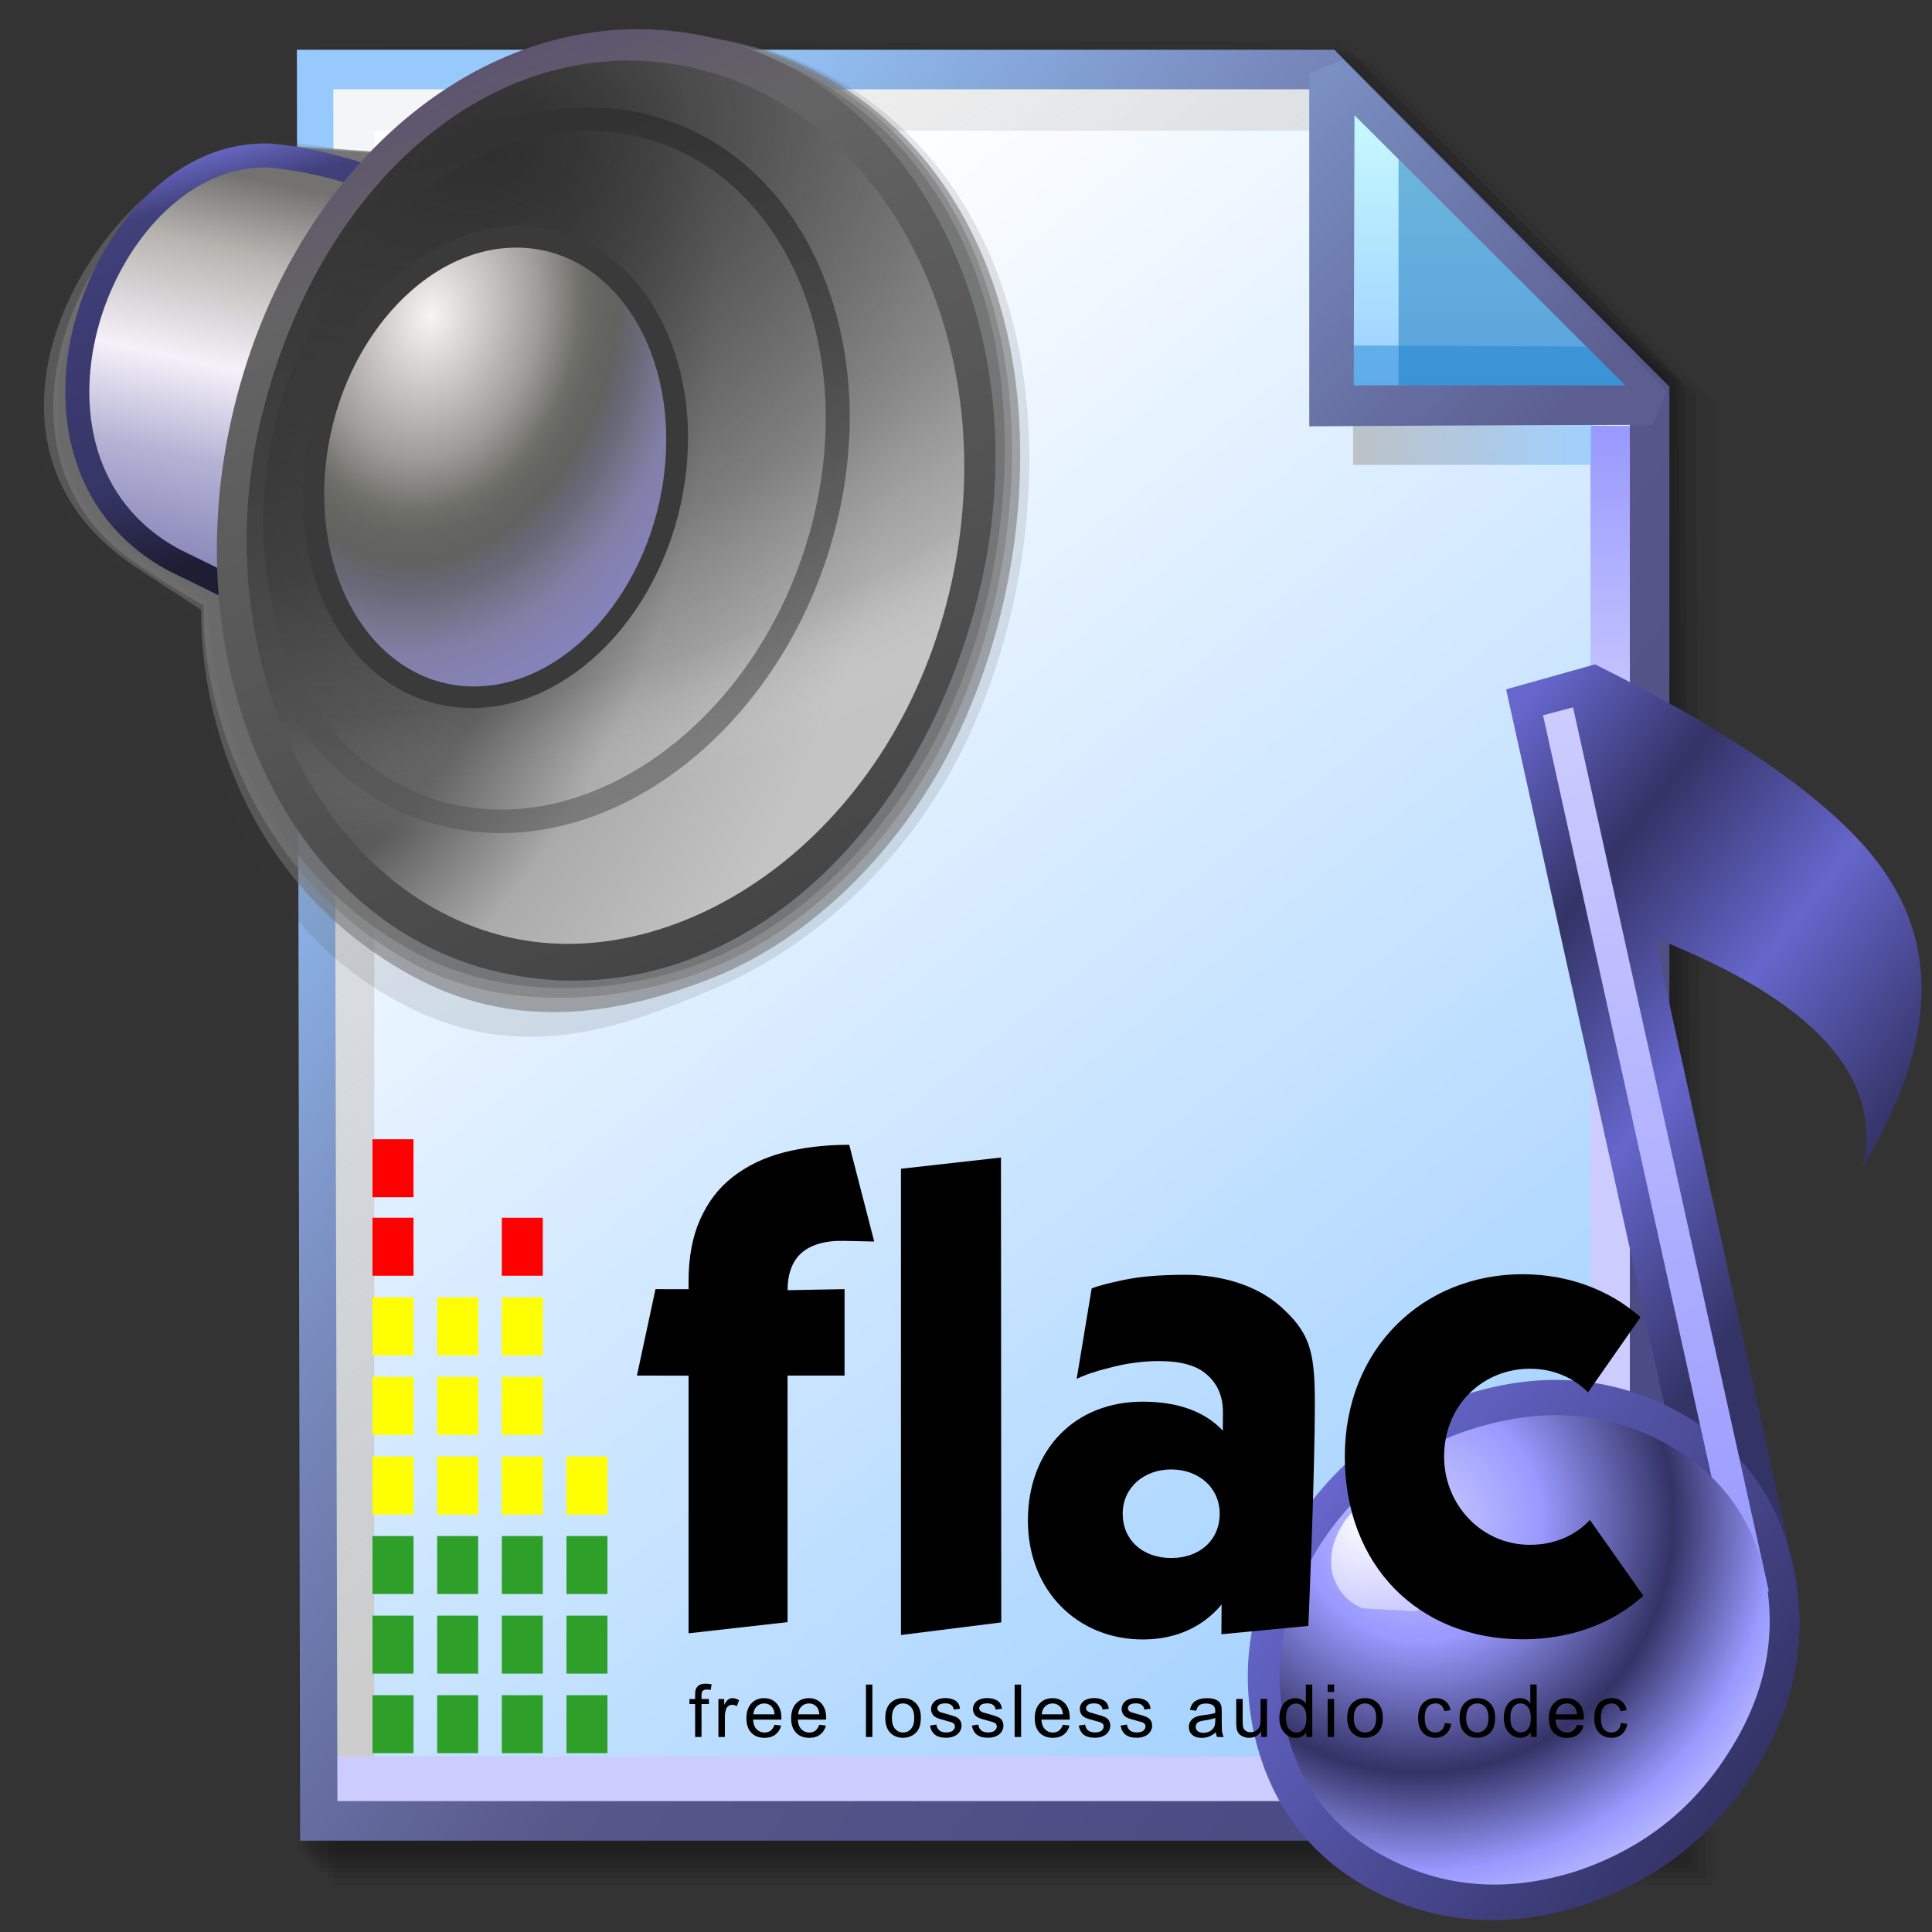 <?xml version="1.0" encoding="UTF-8" standalone="no"?>
<!-- Created with Inkscape (http://www.inkscape.org/) -->

<svg
   width="256mm"
   height="256mm"
   viewBox="0 0 256 256"
   version="1.1"
   id="svg1"
   inkscape:version="1.3.2 (091e20ef0f, 2023-11-25)"
   xml:space="preserve"
   sodipodi:docname="audio-flac.svg"
   xmlns:inkscape="http://www.inkscape.org/namespaces/inkscape"
   xmlns:sodipodi="http://sodipodi.sourceforge.net/DTD/sodipodi-0.dtd"
   xmlns:xlink="http://www.w3.org/1999/xlink"
   xmlns="http://www.w3.org/2000/svg"
   xmlns:svg="http://www.w3.org/2000/svg"
   xmlns:rdf="http://www.w3.org/1999/02/22-rdf-syntax-ns#"
   xmlns:cc="http://creativecommons.org/ns#"
   xmlns:dc="http://purl.org/dc/elements/1.1/"><rect x="0" y="0" width="256" height="256" fill="#333333" stroke="none"/><defs
     id="defs1"><linearGradient
       id="linearGradient26"
       inkscape:collect="always"><stop
         style="stop-color:#7b91c4;stop-opacity:1;"
         offset="0"
         id="stop26" /><stop
         style="stop-color:#5c5e91;stop-opacity:1"
         offset="1"
         id="stop27" /></linearGradient><linearGradient
       id="linearGradient24"
       inkscape:collect="always"><stop
         style="stop-color:#c7fafe;stop-opacity:1;"
         offset="0"
         id="stop24" /><stop
         style="stop-color:#9acdff;stop-opacity:1"
         offset="1"
         id="stop25" /></linearGradient><linearGradient
       id="linearGradient22"
       inkscape:collect="always"><stop
         style="stop-color:#adaeae;stop-opacity:0.825;"
         offset="0"
         id="stop22" /><stop
         style="stop-color:#8ac5fe;stop-opacity:0.836;"
         offset="1"
         id="stop23" /></linearGradient><linearGradient
       id="linearGradient18"
       inkscape:collect="always"><stop
         style="stop-color:#9797ff;stop-opacity:1;"
         offset="0"
         id="stop18" /><stop
         style="stop-color:#ccccff;stop-opacity:1;"
         offset="0.3"
         id="stop20" /><stop
         style="stop-color:#ccccff;stop-opacity:1;"
         offset="1"
         id="stop19" /></linearGradient><linearGradient
       id="linearGradient16"
       inkscape:collect="always"><stop
         style="stop-color:#cdcdcd;stop-opacity:0.175;"
         offset="0"
         id="stop16" /><stop
         style="stop-color:#cdcdcd;stop-opacity:1;"
         offset="1"
         id="stop17" /></linearGradient><linearGradient
       id="linearGradient12"
       inkscape:collect="always"><stop
         style="stop-color:#fdfeff;stop-opacity:1;"
         offset="0"
         id="stop13" /><stop
         style="stop-color:#99ccff;stop-opacity:1;"
         offset="1"
         id="stop14" /></linearGradient><linearGradient
       id="linearGradient9"
       inkscape:collect="always"><stop
         style="stop-color:#97c9fc;stop-opacity:1;"
         offset="0"
         id="stop9" /><stop
         style="stop-color:#7788bb;stop-opacity:1"
         offset="0.25"
         id="stop12" /><stop
         style="stop-color:#57578a;stop-opacity:1"
         offset="0.5"
         id="stop11" /><stop
         style="stop-color:#444482;stop-opacity:1;"
         offset="1"
         id="stop10" /></linearGradient><linearGradient
       inkscape:collect="always"
       xlink:href="#linearGradient9"
       id="linearGradient10"
       x1="31.622"
       y1="100.24"
       x2="221.195"
       y2="240.29"
       gradientUnits="userSpaceOnUse" /><linearGradient
       inkscape:collect="always"
       xlink:href="#linearGradient12"
       id="linearGradient14"
       x1="73.583"
       y1="62.021"
       x2="207.03"
       y2="229.599"
       gradientUnits="userSpaceOnUse" /><linearGradient
       inkscape:collect="always"
       xlink:href="#linearGradient16"
       id="linearGradient17"
       x1="57.531"
       y1="26.421"
       x2="147.132"
       y2="144.341"
       gradientUnits="userSpaceOnUse" /><linearGradient
       inkscape:collect="always"
       xlink:href="#linearGradient18"
       id="linearGradient19"
       x1="209.825"
       y1="58.536"
       x2="210.583"
       y2="194.577"
       gradientUnits="userSpaceOnUse" /><linearGradient
       inkscape:collect="always"
       xlink:href="#linearGradient22"
       id="linearGradient23"
       x1="177.192"
       y1="58.991"
       x2="207.32"
       y2="58.991"
       gradientUnits="userSpaceOnUse" /><linearGradient
       inkscape:collect="always"
       xlink:href="#linearGradient24"
       id="linearGradient25"
       x1="176.32"
       y1="20.127"
       x2="176.32"
       y2="56.696"
       gradientUnits="userSpaceOnUse" /><linearGradient
       inkscape:collect="always"
       xlink:href="#linearGradient26"
       id="linearGradient27"
       x1="172.597"
       y1="13.512"
       x2="210.544"
       y2="51.286"
       gradientUnits="userSpaceOnUse" /><linearGradient
       inkscape:collect="always"
       xlink:href="#linearGradient1"
       id="linearGradient2-7"
       x1="40.855"
       y1="33.219"
       x2="23.767"
       y2="111.366"
       gradientUnits="userSpaceOnUse" /><linearGradient
       id="linearGradient1"
       inkscape:collect="always"><stop
         style="stop-color:#737270;stop-opacity:1"
         offset="0"
         id="stop1-3" /><stop
         style="stop-color:#b7b4b0;stop-opacity:1"
         offset="0.198"
         id="stop5-7" /><stop
         style="stop-color:#f5f1f9;stop-opacity:1"
         offset="0.5"
         id="stop3-1" /><stop
         style="stop-color:#b4b2d4;stop-opacity:1"
         offset="0.75"
         id="stop4-9" /><stop
         style="stop-color:#8c8bbb;stop-opacity:1"
         offset="1"
         id="stop2-4" /></linearGradient><linearGradient
       inkscape:collect="always"
       xlink:href="#linearGradient34"
       id="linearGradient35"
       x1="18.121"
       y1="30.868"
       x2="40.289"
       y2="112.519"
       gradientUnits="userSpaceOnUse" /><linearGradient
       id="linearGradient34"
       inkscape:collect="always"><stop
         style="stop-color:#7171d4;stop-opacity:1;"
         offset="0"
         id="stop34" /><stop
         style="stop-color:#40407b;stop-opacity:1;"
         offset="0.145"
         id="stop36" /><stop
         style="stop-color:#353566;stop-opacity:1;"
         offset="0.779"
         id="stop37" /><stop
         style="stop-color:#1d1d33;stop-opacity:1;"
         offset="1"
         id="stop35" /></linearGradient><radialGradient
       inkscape:collect="always"
       xlink:href="#linearGradient7"
       id="radialGradient8"
       cx="75.067"
       cy="62.584"
       fx="75.067"
       fy="62.584"
       r="81.176"
       gradientTransform="matrix(1.709,0.492,-0.686,2.385,-52.333,-98.52)"
       gradientUnits="userSpaceOnUse" /><linearGradient
       id="linearGradient7"
       inkscape:collect="always"><stop
         style="stop-color:#2f2f2f;stop-opacity:1;"
         offset="0"
         id="stop7-6" /><stop
         style="stop-color:#5b5b5b;stop-opacity:1"
         offset="0.542"
         id="stop11-1" /><stop
         style="stop-color:#ababab;stop-opacity:1"
         offset="0.723"
         id="stop10-2" /><stop
         style="stop-color:#bababa;stop-opacity:1"
         offset="0.883"
         id="stop9-9" /><stop
         style="stop-color:#c4c4c4;stop-opacity:1"
         offset="1"
         id="stop8" /></linearGradient><radialGradient
       inkscape:collect="always"
       xlink:href="#linearGradient29"
       id="radialGradient25"
       gradientUnits="userSpaceOnUse"
       gradientTransform="matrix(0.909,1.647,-2.592,1.431,108.391,-161.494)"
       cx="76.695"
       cy="30.607"
       fx="76.695"
       fy="30.607"
       r="81.176" /><linearGradient
       id="linearGradient29"
       inkscape:collect="always"><stop
         style="stop-color:#2f2f2f;stop-opacity:1;"
         offset="0"
         id="stop25-9" /><stop
         style="stop-color:#3f3f3f;stop-opacity:0.438;"
         offset="0.542"
         id="stop26-2" /><stop
         style="stop-color:#636363;stop-opacity:0.234;"
         offset="0.723"
         id="stop27-0" /><stop
         style="stop-color:#ffffff;stop-opacity:0;"
         offset="0.883"
         id="stop28" /><stop
         style="stop-color:#ffffff;stop-opacity:0;"
         offset="1"
         id="stop29" /></linearGradient><linearGradient
       inkscape:collect="always"
       xlink:href="#linearGradient11"
       id="linearGradient13"
       x1="57.147"
       y1="32.598"
       x2="120.642"
       y2="163.81"
       gradientUnits="userSpaceOnUse"
       gradientTransform="matrix(0.99,0,0,0.986,31.453,-24.213)" /><linearGradient
       id="linearGradient11"
       inkscape:collect="always"><stop
         style="stop-color:#323232;stop-opacity:1"
         offset="0"
         id="stop12-3" /><stop
         style="stop-color:#585858;stop-opacity:0.582;"
         offset="1"
         id="stop13-6" /></linearGradient><radialGradient
       inkscape:collect="always"
       xlink:href="#linearGradient14-7"
       id="radialGradient15"
       cx="103.747"
       cy="71.382"
       fx="103.747"
       fy="71.382"
       r="39.809"
       gradientTransform="matrix(1.463,-0.968,0.761,1.942,-118.065,25.049)"
       gradientUnits="userSpaceOnUse" /><linearGradient
       id="linearGradient14-7"
       inkscape:collect="always"><stop
         style="stop-color:#f9f4f4;stop-opacity:1"
         offset="0"
         id="stop14-5" /><stop
         style="stop-color:#9f9d9b;stop-opacity:1"
         offset="0.342"
         id="stop18-9-5" /><stop
         style="stop-color:#70706a;stop-opacity:1;"
         offset="0.471"
         id="stop19-2" /><stop
         style="stop-color:#656561;stop-opacity:1;"
         offset="0.53"
         id="stop23-2" /><stop
         style="stop-color:#626260;stop-opacity:1;"
         offset="0.593"
         id="stop20-8" /><stop
         style="stop-color:#696878;stop-opacity:1;"
         offset="0.669"
         id="stop22-9" /><stop
         style="stop-color:#737287;stop-opacity:1;"
         offset="0.725"
         id="stop24-7" /><stop
         style="stop-color:#827fa7;stop-opacity:1;"
         offset="0.821"
         id="stop21" /><stop
         style="stop-color:#8584c0;stop-opacity:1"
         offset="1"
         id="stop15" /></linearGradient><linearGradient
       inkscape:collect="always"
       xlink:href="#linearGradient15"
       id="linearGradient17-8"
       x1="76.21"
       y1="49.268"
       x2="121.135"
       y2="137.171"
       gradientUnits="userSpaceOnUse" /><linearGradient
       id="linearGradient15"
       inkscape:collect="always"><stop
         style="stop-color:#3a3a3a;stop-opacity:1"
         offset="0"
         id="stop16-2" /><stop
         style="stop-color:#3a3a3a;stop-opacity:1"
         offset="1"
         id="stop17-3" /></linearGradient><linearGradient
       inkscape:collect="always"
       xlink:href="#linearGradient30"
       id="linearGradient31"
       x1="87.073"
       y1="-5.458"
       x2="197.854"
       y2="145.689"
       gradientUnits="userSpaceOnUse" /><linearGradient
       id="linearGradient30"
       inkscape:collect="always"><stop
         style="stop-color:#5e5470;stop-opacity:1;"
         offset="0"
         id="stop30" /><stop
         style="stop-color:#646464;stop-opacity:1;"
         offset="0.167"
         id="stop32" /><stop
         style="stop-color:#454545;stop-opacity:1;"
         offset="1"
         id="stop31" /></linearGradient><linearGradient
       gradientTransform="matrix(0.019,0.014,0.013,-0.017,20.781,24.85)"
       gradientUnits="userSpaceOnUse"
       id="gradient7"
       spreadMethod="pad"
       x1="-819.2"
       x2="819.2"><stop
         offset="0.0"
         stop-color="#6666cc"
         id="stop152" /><stop
         offset="0.208"
         stop-color="#333366"
         id="stop154" /><stop
         offset="0.447"
         stop-color="#6666cc"
         id="stop156" /><stop
         offset="0.71"
         stop-color="#333366"
         id="stop158" /><stop
         offset="1.0"
         stop-color="#333366"
         id="stop160" /></linearGradient><linearGradient
       gradientTransform="matrix(-0.013,-0.009,-0.011,0.014,13.831,49.35)"
       gradientUnits="userSpaceOnUse"
       id="gradient8"
       spreadMethod="pad"
       x1="-819.2"
       x2="819.2"><stop
         offset="0.0"
         stop-color="#333366"
         id="stop163" /><stop
         offset="1.0"
         stop-color="#6666cc"
         id="stop165" /></linearGradient><linearGradient
       gradientTransform="matrix(-0.005,-0.027,-0.002,3e-4,20.381,24.55)"
       gradientUnits="userSpaceOnUse"
       id="gradient9"
       spreadMethod="pad"
       x1="-819.2"
       x2="819.2"><stop
         offset="0.0"
         stop-color="#9999ff"
         id="stop168" /><stop
         offset="1.0"
         stop-color="#ccccff"
         id="stop170" /></linearGradient><radialGradient
       cx="0"
       cy="0"
       gradientTransform="matrix(0.026,0,0,0.026,8.631,42.8)"
       gradientUnits="userSpaceOnUse"
       id="gradient10"
       r="819.2"
       spreadMethod="pad"><stop
         offset="0.0"
         stop-color="#ccccff"
         id="stop173" /><stop
         offset="0.286"
         stop-color="#9999ff"
         id="stop175" /><stop
         offset="0.596"
         stop-color="#333366"
         id="stop177" /><stop
         offset="0.827"
         stop-color="#9999ff"
         id="stop179" /><stop
         offset="1.0"
         stop-color="#ccccff"
         id="stop181" /></radialGradient><radialGradient
       cx="0"
       cy="0"
       gradientTransform="matrix(0.007,0,0,0.007,6.131,42.7)"
       gradientUnits="userSpaceOnUse"
       id="gradient11"
       r="819.2"
       spreadMethod="pad"><stop
         offset="0.0"
         stop-color="#ffffff"
         id="stop184" /><stop
         offset="0.851"
         stop-color="#ccccff"
         id="stop186" /><stop
         offset="1.0"
         stop-color="#ccccff"
         id="stop188" /></radialGradient></defs><sodipodi:namedview
     id="base"
     pagecolor="#ffffff"
     bordercolor="#000000"
     borderopacity="0.3"
     inkscape:pageopacity="0.0"
     inkscape:pageshadow="2"
     inkscape:zoom="0.98994949"
     inkscape:cx="505.07627"
     inkscape:cy="476.792"
     inkscape:document-units="mm"
     inkscape:showpageshadow="2"
     inkscape:pagecheckerboard="0"
     inkscape:deskcolor="#d1d1d1"
     inkscape:current-layer="svg1"
     showguides="true" /><g
     id="g28"
     transform="matrix(1.048,0,0,1.048,-6.407,-6.138)"><g
       id="g7"
       inkscape:label="shadow"
       style="display:inline"><path
         id="rect1"
         style="fill:#000000;fill-opacity:0.06;stroke-width:3.728;stroke-linecap:square"
         d="M 48.381,13.418 H 179.161 l 43.467,43.278 V 244.173 H 48.381 Z"
         sodipodi:nodetypes="cccccc" /><path
         id="path1"
         style="fill:#000000;fill-opacity:0.075;stroke-width:3.728;stroke-linecap:square"
         d="m 47.563,12.6 129.443,-0.134 43.467,43.278 1.336,187.61 H 47.563 Z"
         sodipodi:nodetypes="cccccc" /><path
         id="path2"
         style="fill:#000000;fill-opacity:0.06;stroke-width:3.728;stroke-linecap:square"
         d="m 46.494,11.793 128.976,-0.869 43.467,43.278 1.804,188.345 H 46.494 Z"
         sodipodi:nodetypes="cccccc" /><path
         id="path3"
         style="fill:#000000;fill-opacity:0.06;stroke-width:3.728;stroke-linecap:square"
         d="m 45.965,12.333 129.778,0.468 43.467,42.209 1.002,187.008 H 45.965 Z"
         sodipodi:nodetypes="cccccc" /><path
         id="path4"
         style="fill:#000000;fill-opacity:0.06;stroke-width:3.728;stroke-linecap:square"
         d="m 45.436,12.338 129.443,0.935 43.467,41.675 1.336,186.541 H 45.436 Z"
         sodipodi:nodetypes="cccccc" /><path
         id="path5"
         style="fill:#000000;fill-opacity:0.06;stroke-width:3.728;stroke-linecap:square"
         d="M 44.906,12.745 174.884,13.413 218.352,54.152 219.153,240.96 H 44.906 Z"
         sodipodi:nodetypes="cccccc" /><path
         id="path6"
         style="fill:#000000;fill-opacity:0.06;stroke-width:3.728;stroke-linecap:square"
         d="m 44.377,15.022 129.911,0.535 43.467,37.933 0.869,186.942 H 44.377 Z"
         sodipodi:nodetypes="cccccc" /><path
         id="path7"
         style="fill:#000000;fill-opacity:0.06;stroke-width:3.728;stroke-linecap:square"
         d="m 43.848,13.424 129.711,1.069 43.467,39.002 1.069,186.407 H 43.848 Z"
         sodipodi:nodetypes="cccccc" /></g><g
       id="g14"
       style="display:inline"><path
         style="color:#000000;fill:url(#linearGradient14);stroke-linecap:square;-inkscape-stroke:none"
         d="M 46.154,14.648 H 173.783 l 40.903,41.14 V 236.079 H 46.555 Z"
         id="path15"
         inkscape:label="headbgground" /><path
         id="rect16"
         style="display:inline;fill:url(#linearGradient17);fill-opacity:1;stroke-width:5;stroke-linecap:square"
         d="M 45.436,14.165 H 176.703 l 0.204,8.221 H 53.434 V 235.98 h -7.998 z"
         sodipodi:nodetypes="ccccccc" /><path
         id="rect17"
         style="fill:url(#linearGradient19);stroke-width:5;stroke-linecap:square"
         d="M 47.058,227.92 H 207.275 l -0.067,-168.246 7.317,0.067 0.067,168.547 -7.083,0.033 v 7.348 H 47.058 Z"
         sodipodi:nodetypes="ccccccccc" /><path
         style="color:#000000;fill:url(#linearGradient10);stroke-linecap:square;-inkscape-stroke:none"
         d="M 43.648,12.148 44.059,238.58 H 217.186 V 54.758 L 174.822,12.148 Z m 4.609,5 H 172.744 l 39.441,39.672 V 233.58 H 48.775 Z"
         id="path16"
         inkscape:label="headframe"
         sodipodi:nodetypes="cccccccccccc" /></g><g
       id="rect23"
       style="display:inline"><rect
         style="display:inline;fill:url(#linearGradient23);fill-opacity:0.834;stroke:none;stroke-width:5;stroke-linecap:square;stroke-dasharray:none;stroke-opacity:1"
         id="rect20"
         width="30.128"
         height="11.286"
         x="177.192"
         y="53.348" /><path
         style="color:#000000;display:inline;fill:url(#linearGradient25);stroke-linecap:square;stroke-linejoin:bevel;-inkscape-stroke:none"
         d="m 174.153,15.119 40.916,41.955 H 174.814 Z"
         id="path25" /><g
         id="g27"><path
           id="rect27"
           style="display:inline;fill:#0a6db5;fill-opacity:0.459;stroke-width:5;stroke-linecap:square;stroke-linejoin:bevel"
           d="m 182.94,23.246 33.073,33.829 -33.073,-0.094 z"
           sodipodi:nodetypes="cccc" /><path
           id="path27"
           style="display:inline;fill:#1882cf;fill-opacity:0.459;stroke-width:5;stroke-linecap:square;stroke-linejoin:bevel"
           d="m 175.286,49.515 34.916,0.189 4.677,7.087 -39.688,-0.472 z"
           sodipodi:nodetypes="ccccc" /></g><path
         style="color:#000000;display:inline;fill:url(#linearGradient27);stroke-linecap:square;stroke-linejoin:bevel;-inkscape-stroke:none"
         d="m 175.941,13.373 -4.289,1.785 6.5e-4,44.601 c 0,0 29.863,-0.185 43.415,-0.185 l 1.789,-4.246 z m 1.429,7.057 34.226,34.144 h -34.32 z"
         id="path26"
         sodipodi:nodetypes="cccccccccc" /></g></g><g
     id="g2"
     transform="matrix(0.637,0,0,0.637,4.851,1.777)"
     style="display:inline"><g
       id="g24"
       style="display:inline"
       inkscape:label="xpspeaker"><g
         id="g34"
         inkscape:label="shadow"><path
           id="rect32"
           style="fill:#404040;fill-opacity:0.131;stroke-width:4.5;stroke-linecap:square;stroke-linejoin:round"
           d="m 50.022,26.444 23.108,3.035 c 0,0 19.396,-25.972 60.674,-24.942 30.121,0.751 61.7,22.151 70.398,64.634 5.611,27.405 0.729,60.135 -12.568,85.801 -10.597,20.455 -28.907,38.551 -50.082,47.625 -20.202,8.658 -41.368,16.397 -65.855,3.263 C 39.303,186.336 34.654,147.531 34.774,126.244 L 19.088,115.944 C -26.625,85.928 21.914,21.67 50.022,26.444 Z"
           sodipodi:nodetypes="ccssaascsc" /><path
           id="path32-6"
           style="fill:#757575;fill-opacity:0.57;stroke-width:4.459;stroke-linecap:square;stroke-linejoin:round"
           d="m 49.138,27.646 23.326,1.583 c 0,0 19.216,-25.808 60.115,-24.787 29.845,0.744 61.136,22.021 69.754,64.115 5.559,27.153 0.722,59.583 -12.452,85.014 -10.5,20.267 -28.367,38.868 -49.623,47.188 -19.494,7.63 -41.15,11.221 -62.796,-0.884 C 41.747,179.9 34.009,143.411 34.222,124.068 L 20.937,115.384 C -24.418,85.737 20.059,23.247 49.138,27.646 Z"
           sodipodi:nodetypes="ccssaascsc" /><path
           id="path33"
           style="fill:#7b7b7b;fill-opacity:0.605;stroke-width:4.422;stroke-linecap:square;stroke-linejoin:round"
           d="m 49.656,27.783 22.206,1.221 c 0,0 19.432,-25.386 59.991,-24.374 29.596,0.738 60.25,21.631 68.797,63.374 5.513,26.927 0.716,59.087 -12.349,84.306 -10.412,20.099 -28.073,38.694 -49.209,46.795 -19.083,7.314 -43.201,8.352 -61.286,-1.731 -35.444,-19.76 -43.655,-57.382 -43.065,-74.235 0,0 -12.928,-7.238 -18.443,-12.101 -31.151,-27.466 0.07,-83.126 33.357,-83.255 z"
           sodipodi:nodetypes="ccssaascsc" /><path
           id="path34"
           style="fill:#686868;fill-opacity:0.606;stroke-width:4.389;stroke-linecap:square;stroke-linejoin:round"
           d="m 47.21,27.202 24.119,1.601 c 0,0 18.155,-25.178 58.411,-24.174 29.375,0.733 60.933,21.452 69.416,62.883 5.472,26.726 0.711,58.646 -12.257,83.676 -10.335,19.949 -27.804,38.561 -48.842,46.446 -18.714,7.014 -41.95,7.427 -59.9,-2.58 C 42.977,175.442 35.979,139.209 35.482,122.324 L 21.274,113.06 C -17.338,87.885 18.192,29.351 47.21,27.202 Z"
           sodipodi:nodetypes="ccssaascsc" /></g><path
         id="rect1-0"
         style="display:inline;fill:url(#linearGradient2-7);stroke:url(#linearGradient35);stroke-width:5;stroke-linecap:square;stroke-linejoin:round;stroke-dasharray:none;stroke-opacity:1"
         d="m 48.576,29.567 c 11.045,1.062 20.815,4.31 30.105,8.382 L 51.467,124.936 28.564,113.69 C -10.686,92.518 13.817,28.142 48.576,29.567 Z"
         sodipodi:nodetypes="ccccc" /><path
         style="color:#000000;display:inline;fill:url(#radialGradient8);stroke-linecap:square;stroke-linejoin:round;-inkscape-stroke:none"
         d="M 194.249,121.487 A 78.176,97.553 12.749 0 1 96.472,199.384 78.176,97.553 12.749 0 1 41.75,86.983 78.176,97.553 12.749 0 1 139.527,9.087 78.176,97.553 12.749 0 1 194.249,121.487 Z"
         id="path29-9"
         inkscape:label="innershadow1" /><ellipse
         style="display:inline;fill:url(#radialGradient25);stroke:none;stroke-width:6;stroke-linecap:square;stroke-linejoin:round;stroke-dasharray:none;stroke-opacity:1"
         id="ellipse24"
         cx="138.093"
         cy="75.626"
         rx="78.176"
         ry="97.553"
         transform="rotate(12.749)"
         inkscape:label="innershadow2" /><path
         style="color:#000000;fill:url(#linearGradient13);stroke-linecap:square;stroke-linejoin:round;-inkscape-stroke:none"
         d="m 127.588,-9.029 c -34.328,-7e-7 -61.578,34.794 -61.578,77.031 10e-7,42.238 27.25,77.031 61.578,77.031 34.328,0 61.58,-34.794 61.58,-77.031 0,-42.238 -27.252,-77.031 -61.58,-77.031 z m 0,4.938 c 30.962,1.3e-6 56.641,31.972 56.641,72.094 -1e-5,40.122 -25.679,72.094 -56.641,72.094 -30.962,0 -56.639,-31.972 -56.639,-72.094 0,-40.122 25.677,-72.094 56.639,-72.094 z"
         id="path11"
         transform="matrix(0.973,0.232,-0.272,0.962,0,0)" /><ellipse
         style="display:inline;fill:url(#radialGradient15);fill-opacity:1;stroke:url(#linearGradient17-8);stroke-width:4.51;stroke-linecap:square;stroke-linejoin:round;stroke-dasharray:none"
         id="path13"
         cx="104.496"
         cy="94.833"
         rx="37.554"
         ry="48.128"
         transform="matrix(1,0,-0.096,0.995,0,0)" /><path
         style="color:#000000;fill:url(#linearGradient31);stroke-linecap:square;stroke-linejoin:round;-inkscape-stroke:none"
         d="m 137.696,-26.071 c -45.199,2e-6 -79.613,44.051 -79.557,99.227 0.054,54.205 34.682,100.133 79.881,100.133 45.199,0 78.195,-42.576 79.728,-97.731 1.546,-55.623 -34.853,-101.63 -80.051,-101.63 z m -1.837,6.964 c 41.152,-2e-6 76.513,41.85 75.888,94.666 C 211.126,128.133 174.666,165.79 138.352,165.761 97.199,165.729 63.935,121.807 64.139,73.156 64.359,20.579 94.707,-19.108 135.859,-19.108 Z"
         id="path30-3"
         inkscape:label="framehead"
         transform="rotate(12.749)"
         sodipodi:nodetypes="ssssssssss" /></g><g
       id="g37"
       inkscape:label="loud1"
       style="display:none"><g
         id="g41"
         inkscape:label="shadow"><path
           style="color:#000000;fill:#65656d;fill-opacity:0.149;stroke-width:1.063;stroke-linecap:round;stroke-linejoin:round;-inkscape-stroke:none"
           d="m 216.597,121.794 c -3.131,-0.725 -8.257,0.181 -8.975,3.342 -15.261,48.705 -30.388,71.403 -78.86,83.017 -3.16,0.591 -5.246,3.655 -4.661,6.845 0.585,3.188 2.283,11.709 9.05,9.783 53.646,-9.8 80.655,-38.654 90.087,-90.87 1.922,-7.304 -3.509,-11.391 -6.641,-12.117 z"
           id="path41"
           sodipodi:nodetypes="ccccccc" /><path
           style="color:#000000;fill:#65656d;fill-opacity:0.279;stroke-width:1.063;stroke-linecap:round;stroke-linejoin:round;-inkscape-stroke:none"
           d="m 216.597,121.794 c -3.131,-0.725 -7.321,0.582 -8.04,3.743 -15.261,48.705 -30.788,72.071 -79.261,83.686 -3.16,0.591 -5.781,2.586 -5.195,5.776 0.585,3.188 3.219,10.774 9.986,8.848 53.283,-9.959 76.168,-38.955 87.815,-90.202 1.922,-7.304 -2.173,-11.124 -5.305,-11.849 z"
           id="path42"
           sodipodi:nodetypes="ccccccc" /><path
           style="color:#000000;fill:#65656d;fill-opacity:0.441;stroke-width:1.063;stroke-linecap:round;stroke-linejoin:round;-inkscape-stroke:none"
           d="m 216.731,122.596 c -3.131,-0.725 -7.054,0.047 -7.773,3.208 -15.261,48.705 -29.586,71.804 -78.058,83.418 -3.16,0.591 -7.385,2.586 -6.799,5.776 0.585,3.188 4.154,9.571 10.921,7.645 52.615,-12.498 74.431,-37.752 86.078,-88.999 1.922,-7.304 -1.237,-10.322 -4.37,-11.048 z"
           id="path43"
           sodipodi:nodetypes="ccccccc" /><path
           style="color:#000000;fill:#65656d;fill-opacity:0.506;stroke-width:1.063;stroke-linecap:round;stroke-linejoin:round;-inkscape-stroke:none"
           d="m 216.447,123.258 c -3.131,-0.725 -6.251,-0.504 -7.206,2.594 -15.028,48.778 -29.869,71.756 -78.342,83.371 -3.16,0.591 -6.629,2.822 -6.043,6.012 0.585,3.188 4.154,8.721 10.921,6.794 52.168,-12.833 71.979,-37.843 84.566,-88.385 1.922,-7.304 -0.765,-9.661 -3.897,-10.386 z"
           id="path44"
           sodipodi:nodetypes="csccccc" /><path
           style="color:#000000;fill:#68686f;fill-opacity:0.268;stroke-width:1.063;stroke-linecap:round;stroke-linejoin:round;-inkscape-stroke:none"
           d="m 216.447,123.258 c -3.131,-0.725 -5.826,-0.315 -6.78,2.783 -15.028,48.778 -30.058,71.945 -78.531,83.56 -3.16,0.591 -6.865,2.444 -6.279,5.634 0.585,3.188 4.655,7.986 11.422,6.059 51.86,-12.904 70.007,-39.633 83.829,-87.697 1.922,-7.304 -0.529,-9.614 -3.661,-10.339 z"
           id="path45"
           sodipodi:nodetypes="csccccc" /></g><path
         style="color:#000000;fill:#605dd4;stroke-linecap:round;stroke-linejoin:round;-inkscape-stroke:none"
         d="m 215.908,123.297 a 5.5,5.5 0 0 0 -6.59,4.131 c -10.431,45.468 -32.723,73.785 -79.305,82.41 a 5.5,5.5 0 0 0 -4.406,6.41 5.5,5.5 0 0 0 6.408,4.406 c 50.372,-9.326 77.013,-42.772 88.023,-90.766 a 5.5,5.5 0 0 0 -4.131,-6.592 z"
         id="path37" /><path
         style="color:#000000;fill:#cbcaff;fill-opacity:1;stroke-linecap:round;stroke-linejoin:round;-inkscape-stroke:none"
         d="m 215.908,123.297 c -2.96,-0.679 -5.911,1.171 -6.59,4.131 -10.431,45.468 -32.723,73.785 -79.305,82.41 -2.987,0.553 -4.96,3.423 -4.406,6.41 0.553,2.986 0.95,-0.454 3.936,-1.006 50.372,-9.326 74.139,-40.433 85.15,-88.427 0.68,-2.961 4.176,-2.839 1.215,-3.518 z"
         id="path39"
         sodipodi:nodetypes="ccccccc" /></g><g
       id="g38"
       style="display:none"
       inkscape:label="loud2"><g
         id="g46"
         inkscape:label="shadow"
         style="display:inline"><path
           style="color:#000000;fill:#565658;fill-opacity:0.104;stroke-linecap:round;stroke-linejoin:round;-inkscape-stroke:none"
           d="m 242.875,124.563 c -3.564,-0.432 -9.349,0.584 -10.258,7.562 -4.003,30.712 -21.051,60.629 -36.367,74.295 -18.686,16.672 -44.077,26.545 -62,27.531 -3.584,0.197 -10.23,1.841 -10.102,9.493 0.084,5.025 4.208,10.582 11.194,10.763 24.612,-0.591 55.667,-8.2 77.629,-25.956 21.962,-17.756 38.941,-52.052 40.679,-93.572 0.81,-6.588 -7.211,-9.685 -10.775,-10.116 z"
           id="path46"
           sodipodi:nodetypes="csscscscc" /><path
           style="color:#000000;fill:#565658;fill-opacity:0.106;stroke-linecap:round;stroke-linejoin:round;-inkscape-stroke:none"
           d="m 242.741,125.565 c -3.564,-0.432 -8.079,0.784 -8.989,7.762 -4.003,30.712 -21.667,60.183 -36.983,73.848 -18.686,16.672 -44.597,26.356 -62.52,27.342 -3.584,0.197 -9.002,1.037 -8.873,8.69 0.084,5.025 3.263,9.685 10.249,9.865 20.87,-0.725 53.257,-7.918 75.219,-25.674 21.962,-17.756 39.397,-49.864 41.937,-91.383 0.81,-6.588 -6.476,-10.019 -10.04,-10.451 z"
           id="path47"
           sodipodi:nodetypes="csscscscc" /><path
           style="color:#000000;fill:#565658;fill-opacity:0.233;stroke-linecap:round;stroke-linejoin:round;-inkscape-stroke:none"
           d="m 242.708,126.099 c -3.564,-0.432 -7.444,0.818 -8.354,7.796 -4.003,30.712 -21.796,60.182 -37.112,73.847 -18.686,16.672 -44.431,26.096 -62.355,27.082 -3.584,0.197 -8.553,0.73 -8.424,8.383 0.084,5.025 2.484,8.598 9.47,8.779 21.138,-0.19 52.057,-8.63 74.019,-26.386 21.962,-17.756 38.787,-47.865 41.928,-89.384 0.81,-6.588 -5.607,-9.685 -9.171,-10.116 z"
           id="path48"
           sodipodi:nodetypes="csscscscc" /><path
           style="color:#000000;fill:#565658;fill-opacity:0.233;stroke-linecap:round;stroke-linejoin:round;-inkscape-stroke:none"
           d="m 242.641,126.634 c -3.564,-0.432 -6.776,0.417 -7.686,7.395 -4.003,30.712 -21.896,60.75 -37.212,74.415 -18.686,16.672 -44.932,25.395 -62.856,26.38 -3.584,0.197 -7.448,1.401 -7.054,9.045 0.179,3.466 2.342,6.755 9.328,6.936 20.47,-1.126 49.692,-8.652 71.654,-26.407 21.962,-17.756 39.355,-47.13 42.495,-88.649 0.81,-6.588 -5.106,-8.683 -8.67,-9.114 z"
           id="path49"
           sodipodi:nodetypes="csscscscc" /><path
           style="color:#000000;fill:#565658;fill-opacity:0.233;stroke-linecap:round;stroke-linejoin:round;-inkscape-stroke:none"
           d="m 242.641,126.634 c -3.564,-0.432 -6.776,0.417 -7.686,7.395 -4.003,30.712 -17.019,56.139 -37.212,74.415 -18.567,16.804 -44.932,25.395 -62.856,26.38 -3.584,0.197 -8.458,2.769 -5.92,9.99 1.218,3.466 2.814,4.299 9.801,4.479 20.47,-1.126 46.95,-10.08 68.912,-27.835 21.962,-17.756 38.82,-44.257 41.961,-85.776 0.81,-6.588 -3.435,-8.616 -6.999,-9.047 z"
           id="path50"
           sodipodi:nodetypes="csscscscc" /></g><path
         style="color:#000000;fill:#605dd4;stroke-linecap:round;stroke-linejoin:round;-inkscape-stroke:none"
         d="m 242.875,127.02 a 6.5,6.5 0 0 0 -7.234,5.672 c -4.674,38.572 -20.862,63.275 -40.336,79.02 -19.474,15.744 -42.565,22.387 -60.488,23.373 a 6.5,6.5 0 0 0 -6.133,6.848 6.5,6.5 0 0 0 6.848,6.133 c 20.47,-1.126 45.985,-8.489 67.947,-26.244 21.962,-17.756 40.038,-46.047 45.068,-87.566 a 6.5,6.5 0 0 0 -5.672,-7.234 z"
         id="path38" /><path
         style="color:#000000;fill:#cbcaff;fill-opacity:1;stroke-linecap:round;stroke-linejoin:round;-inkscape-stroke:none"
         d="m 242.875,127.02 c -3.564,-0.432 -6.803,2.108 -7.234,5.672 -4.674,38.572 -20.862,63.275 -40.336,79.02 -19.474,15.744 -42.565,22.387 -60.488,23.373 -3.584,0.197 -6.33,3.263 -6.133,6.848 0.197,3.584 2.035,-1.418 5.619,-1.616 20.47,-1.126 42.017,-6.315 63.979,-24.071 21.962,-17.756 37.345,-42.929 42.375,-84.448 0.432,-3.564 5.782,-4.346 2.218,-4.778 z"
         id="path40"
         sodipodi:nodetypes="ccscccscc" /></g><g
       id="g54"
       inkscape:label="stopt"
       style="display:none"><g
         id="g55"
         inkscape:label="shadow"><circle
           style="fill:#7d7d7d;fill-opacity:0.282;stroke:none;stroke-width:22.575;stroke-linecap:round;stroke-linejoin:round;stroke-dasharray:none;stroke-opacity:1"
           id="circle54"
           cx="181.476"
           cy="186.554"
           r="68.421" /><circle
           style="fill:#7d7d7d;fill-opacity:0.282;stroke:none;stroke-width:22.31;stroke-linecap:round;stroke-linejoin:round;stroke-dasharray:none;stroke-opacity:1"
           id="circle55"
           cx="180.674"
           cy="185.752"
           r="67.619" /><circle
           style="fill:#616161;fill-opacity:0.282;stroke:none;stroke-width:22.001;stroke-linecap:round;stroke-linejoin:round;stroke-dasharray:none;stroke-opacity:1"
           id="circle56"
           cx="179.739"
           cy="184.817"
           r="66.684" /><circle
           style="fill:#595959;fill-opacity:0.282;stroke:none;stroke-width:21.715;stroke-linecap:round;stroke-linejoin:round;stroke-dasharray:none;stroke-opacity:1"
           id="circle57"
           cx="178.87"
           cy="183.948"
           r="65.815" /><circle
           style="fill:#545454;fill-opacity:0.438;stroke:none;stroke-width:21.428;stroke-linecap:round;stroke-linejoin:round;stroke-dasharray:none;stroke-opacity:1"
           id="circle58"
           cx="178.002"
           cy="183.08"
           r="64.946" /><circle
           style="fill:#464646;fill-opacity:0.282;stroke:none;stroke-width:21.274;stroke-linecap:round;stroke-linejoin:round;stroke-dasharray:none;stroke-opacity:1"
           id="circle59"
           cx="177.534"
           cy="182.612"
           r="64.479" /></g><circle
         style="display:inline;fill:#ffffff;fill-opacity:1;stroke:none;stroke-width:19.4;stroke-linecap:round;stroke-linejoin:round;stroke-dasharray:none;stroke-opacity:1"
         id="path54"
         cx="175.329"
         cy="181.476"
         r="58.799"
         inkscape:label="wbackground" /><path
         id="path53"
         style="color:#000000;display:inline;fill:#a51f0d;fill-opacity:1;stroke-linecap:round;stroke-linejoin:round;-inkscape-stroke:none"
         d="m 177.467,120.193 c -14.518,0 -27.9,5.03 -38.521,13.416 a 9.7,9.7 0 0 0 -3.059,1.963 9.7,9.7 0 0 0 -1.393,1.903 c -11.918,11.371 -19.379,27.378 -19.379,45.07 0,34.321 28.03,62.352 62.351,62.352 17.141,0 32.712,-6.993 44.007,-18.268 a 9.7,9.7 0 0 0 2.919,-1.922 9.7,9.7 0 0 0 2.501,-4.265 c 8.092,-10.519 12.925,-23.663 12.925,-37.897 0,-34.321 -28.031,-62.352 -62.352,-62.352 z m 0,19.4 c 23.837,0 42.953,19.115 42.953,42.951 0,7.096 -1.705,13.768 -4.714,19.647 l -57.614,-58.024 c 5.813,-2.922 12.388,-4.574 19.375,-4.574 z m -34.329,17.047 59.992,60.419 c -7.146,5.306 -16.017,8.438 -25.663,8.438 -23.837,0 -42.951,-19.116 -42.951,-42.953 0,-9.756 3.205,-18.717 8.622,-25.904 z" /><path
         id="path51"
         style="color:#000000;display:inline;fill:#f52e14;stroke-linecap:round;stroke-linejoin:round;-inkscape-stroke:none"
         d="m 173.233,117.547 c -14.518,0 -27.9,5.03 -38.521,13.416 a 9.7,9.7 0 0 0 -3.059,1.963 9.7,9.7 0 0 0 -1.393,1.903 c -11.918,11.371 -19.379,27.378 -19.379,45.07 0,34.321 28.03,62.352 62.351,62.352 17.141,0 32.712,-6.993 44.007,-18.268 a 9.7,9.7 0 0 0 2.919,-1.922 9.7,9.7 0 0 0 2.501,-4.265 c 8.092,-10.519 12.925,-23.663 12.925,-37.897 0,-34.321 -28.031,-62.352 -62.352,-62.352 z m 0,19.4 c 23.837,0 42.953,19.115 42.953,42.951 0,7.096 -1.705,13.768 -4.714,19.647 L 153.859,141.522 c 5.813,-2.922 12.388,-4.574 19.375,-4.574 z m -34.329,17.047 59.992,60.419 c -7.146,5.306 -16.017,8.438 -25.663,8.438 -23.837,0 -42.951,-19.116 -42.951,-42.953 0,-9.756 3.205,-18.717 8.622,-25.904 z" /></g><path
       id="rect59"
       style="display:none;fill:#ff4c00;fill-opacity:1;stroke-width:19.4;stroke-linecap:round;stroke-linejoin:round"
       d="m 198.438,1.89 h 44.223 L 45.735,229.81 H 1.512 Z"
       sodipodi:nodetypes="ccccc"
       inkscape:label="off" /></g><g
     id="g2-7"
     transform="matrix(2.647,0,0,2.647,165.339,88.031)"><path
       inkscape:connector-curvature="0"
       style="fill:url(#gradient7);fill-rule:evenodd;stroke:none"
       id="path86"
       d="m 23.131,47.35 4.35,-1.4 -7.1,-32.25 q 11.95,4.7 10.4,11.45 5.15,-8.5 1.3,-14.45 -3.15,-4.95 -14.7,-10.7 l -4.45,1.25 10.2,46.1" /><path
       inkscape:connector-curvature="0"
       style="fill:url(#gradient8);fill-rule:evenodd;stroke:none"
       id="path88"
       d="m 0.331,53.6 q 1.25,5.35 6.05,7.85 4.85,2.45 10.45,0.65 5.55,-1.85 8.6,-6.8 3.05,-4.95 1.85,-10.2 -1.1,-5.2 -5.85,-7.75 -4.8,-2.55 -10.35,-0.85 -5.6,1.7 -8.8,6.7 -3.15,5.05 -1.95,10.4" /><path
       inkscape:connector-curvature="0"
       style="fill:url(#gradient9);fill-rule:evenodd;stroke:none"
       id="path90"
       d="m 24.581,46.85 1.5,-0.45 -9.8,-44.25 -1.5,0.4 9.8,44.3" /><path
       inkscape:connector-curvature="0"
       style="fill:url(#gradient10);fill-rule:evenodd;stroke:none"
       id="path92"
       d="m 1.881,53.15 q 1.05,4.6 5.3,6.7 4.3,2.15 9.3,0.55 4.9,-1.65 7.6,-5.95 2.75,-4.3 1.8,-8.9 -1.05,-4.55 -5.25,-6.7 -4.15,-2.15 -9.15,-0.65 -5,1.5 -7.85,5.85 -2.8,4.45 -1.75,9.1" /><path
       inkscape:connector-curvature="0"
       style="fill:url(#gradient11);fill-rule:evenodd;stroke:none"
       id="path94"
       d="m 4.781,43 q -0.8,1.25 -0.55,2.5 0.35,1.25 1.5,1.75 l 2.65,0.15 q 1.35,-0.45 2.15,-1.65 0.75,-1.15 0.5,-2.4 -0.25,-1.25 -1.45,-1.75 l -2.6,-0.2 q -1.45,0.45 -2.2,1.6" /></g><g
     id="g2-6"
     transform="matrix(0.659,0,0,0.659,47.546,149.072)"><path
       d="M 0,0 H 262 V 130 H 0 Z"
       id="path2-6"
       style="display:none" /><g
       fill="#fdfffc"
       transform="matrix(0.708,0,0,0.708,39.5,34.42)"
       id="g14-0"
       style="fill:#000000;fill-opacity:1"><path
         d="m 39.718,125.175 v -9.359 h -1.614 v -1.421 h 1.614 v -1.147 c 0,-0.724 0.064,-1.262 0.193,-1.614 0.176,-0.473 0.485,-0.857 0.928,-1.152 0.444,-0.294 1.064,-0.441 1.863,-0.441 0.514,0 1.083,0.061 1.705,0.183 l -0.274,1.593 c -0.379,-0.067 -0.737,-0.101 -1.076,-0.101 -0.555,0 -0.947,0.118 -1.177,0.355 -0.23,0.237 -0.345,0.68 -0.345,1.33 v 0.994 h 2.101 v 1.421 h -2.101 v 9.359 z"
         id="path3-7"
         style="fill:#000000;fill-opacity:1" /><path
         d="m 46.337,125.175 v -10.78 h 1.645 v 1.635 c 0.419,-0.765 0.807,-1.269 1.162,-1.513 0.355,-0.243 0.746,-0.365 1.172,-0.365 0.616,0 1.242,0.196 1.878,0.588 l -0.629,1.696 c -0.447,-0.264 -0.893,-0.396 -1.34,-0.396 -0.399,0 -0.758,0.12 -1.076,0.36 -0.318,0.24 -0.545,0.573 -0.68,1 -0.203,0.649 -0.304,1.36 -0.304,2.131 v 5.644 z"
         id="path4-5"
         style="fill:#000000;fill-opacity:1" /><path
         id="b"
         d="m 62.268,121.703 1.888,0.234 c -0.297,1.103 -0.849,1.959 -1.654,2.568 -0.805,0.609 -1.834,0.913 -3.086,0.913 -1.576,0 -2.827,-0.485 -3.75,-1.456 -0.924,-0.971 -1.386,-2.333 -1.386,-4.086 0,-1.813 0.467,-3.221 1.401,-4.222 0.934,-1.002 2.145,-1.502 3.634,-1.502 1.441,0 2.618,0.49 3.532,1.472 0.913,0.981 1.37,2.361 1.37,4.141 0,0.108 -0.003,0.27 -0.01,0.487 h -8.039 c 0.068,1.184 0.403,2.091 1.005,2.72 0.602,0.63 1.353,0.944 2.253,0.944 0.67,0 1.242,-0.176 1.716,-0.528 0.473,-0.351 0.849,-0.913 1.126,-1.685 z m -5.998,-2.953 h 6.019 c -0.082,-0.907 -0.312,-1.587 -0.691,-2.04 -0.581,-0.704 -1.336,-1.056 -2.263,-1.056 -0.839,0 -1.545,0.281 -2.116,0.842 -0.572,0.562 -0.888,1.313 -0.949,2.254 z"
         style="fill:#000000;fill-opacity:1" /><use
         height="130"
         transform="translate(12.71)"
         width="265"
         xlink:href="#b"
         id="use4"
         style="fill:#000000;fill-opacity:1" /><path
         d="m 88.23,110.3 h 1.83 v 14.88 h -1.83 z"
         id="path5-3"
         style="fill:#000000;fill-opacity:1" /><path
         id="c"
         d="m 93.725,119.772 c 0,-1.996 0.554,-3.475 1.664,-4.436 0.927,-0.798 2.057,-1.197 3.39,-1.197 1.482,0 2.694,0.485 3.634,1.456 0.941,0.971 1.411,2.313 1.411,4.025 0,1.387 -0.208,2.478 -0.624,3.273 -0.416,0.795 -1.022,1.413 -1.817,1.853 -0.795,0.44 -1.663,0.659 -2.604,0.659 -1.509,0 -2.728,-0.483 -3.659,-1.451 -0.93,-0.968 -1.395,-2.362 -1.395,-4.182 z m 1.877,0 c 0,1.38 0.301,2.414 0.904,3.101 0.602,0.687 1.36,1.03 2.273,1.03 0.907,0 1.662,-0.345 2.264,-1.035 0.602,-0.69 0.903,-1.743 0.903,-3.157 0,-1.333 -0.303,-2.343 -0.908,-3.03 -0.606,-0.686 -1.359,-1.03 -2.259,-1.03 -0.913,0 -1.671,0.342 -2.273,1.025 -0.603,0.684 -0.904,1.716 -0.904,3.096 z"
         style="fill:#000000;fill-opacity:1" /><path
         id="d"
         d="m 106.417,121.932 1.807,-0.284 c 0.101,0.724 0.384,1.279 0.847,1.665 0.464,0.385 1.112,0.578 1.944,0.578 0.839,0 1.462,-0.171 1.868,-0.512 0.406,-0.342 0.609,-0.743 0.609,-1.203 0,-0.413 -0.18,-0.738 -0.538,-0.975 -0.251,-0.162 -0.873,-0.368 -1.868,-0.619 -1.34,-0.338 -2.269,-0.631 -2.786,-0.878 -0.518,-0.247 -0.91,-0.588 -1.178,-1.025 -0.267,-0.436 -0.401,-0.919 -0.401,-1.446 0,-0.481 0.11,-0.926 0.33,-1.335 0.22,-0.409 0.52,-0.749 0.899,-1.02 0.284,-0.21 0.671,-0.388 1.162,-0.533 0.49,-0.146 1.016,-0.218 1.578,-0.218 0.846,0 1.589,0.122 2.228,0.365 0.64,0.244 1.112,0.574 1.416,0.99 0.305,0.416 0.514,0.972 0.629,1.669 l -1.786,0.244 c -0.081,-0.555 -0.316,-0.988 -0.706,-1.299 -0.389,-0.311 -0.938,-0.467 -1.649,-0.467 -0.839,0 -1.438,0.139 -1.797,0.416 -0.358,0.278 -0.537,0.602 -0.537,0.975 0,0.236 0.074,0.45 0.223,0.639 0.149,0.196 0.382,0.359 0.7,0.487 0.183,0.068 0.721,0.224 1.614,0.467 1.293,0.345 2.194,0.628 2.705,0.848 0.511,0.22 0.912,0.539 1.203,0.959 0.291,0.419 0.436,0.94 0.436,1.563 0,0.609 -0.177,1.182 -0.533,1.72 -0.355,0.538 -0.867,0.955 -1.537,1.249 -0.67,0.294 -1.428,0.441 -2.274,0.441 -1.401,0 -2.468,-0.291 -3.202,-0.872 -0.734,-0.582 -1.203,-1.445 -1.406,-2.589 z"
         style="fill:#000000;fill-opacity:1" /><use
         height="130"
         transform="translate(11.9)"
         width="265"
         xlink:href="#d"
         id="use5"
         style="fill:#000000;fill-opacity:1" /><path
         d="m 130.46,110.3 h 1.83 v 14.88 h -1.83 z"
         id="path6-5"
         style="fill:#000000;fill-opacity:1" /><use
         height="130"
         transform="translate(81.89)"
         width="265"
         xlink:href="#b"
         id="use6"
         style="fill:#000000;fill-opacity:1" /><use
         height="130"
         transform="translate(42.25)"
         width="265"
         xlink:href="#d"
         id="use7"
         style="fill:#000000;fill-opacity:1" /><use
         height="130"
         transform="translate(54.13)"
         width="265"
         xlink:href="#d"
         id="use8"
         style="fill:#000000;fill-opacity:1" /><path
         d="m 187.583,123.853 c -0.676,0.575 -1.328,0.981 -1.954,1.218 -0.625,0.237 -1.297,0.355 -2.014,0.355 -1.185,0 -2.095,-0.289 -2.731,-0.867 -0.636,-0.579 -0.954,-1.318 -0.954,-2.218 0,-0.528 0.12,-1.01 0.36,-1.447 0.241,-0.436 0.555,-0.786 0.944,-1.05 0.39,-0.264 0.828,-0.464 1.315,-0.599 0.359,-0.095 0.9,-0.186 1.624,-0.274 1.475,-0.176 2.561,-0.386 3.258,-0.629 0.007,-0.251 0.01,-0.41 0.01,-0.477 0,-0.745 -0.172,-1.269 -0.517,-1.574 -0.467,-0.413 -1.161,-0.619 -2.081,-0.619 -0.86,0 -1.494,0.151 -1.903,0.452 -0.41,0.301 -0.713,0.834 -0.909,1.598 l -1.786,-0.243 c 0.162,-0.765 0.43,-1.382 0.802,-1.853 0.372,-0.47 0.91,-0.832 1.614,-1.086 0.703,-0.253 1.519,-0.38 2.446,-0.38 0.92,0 1.668,0.108 2.243,0.325 0.575,0.216 0.998,0.488 1.269,0.817 0.27,0.328 0.46,0.742 0.568,1.243 0.061,0.311 0.091,0.873 0.091,1.685 v 2.436 c 0,1.698 0.039,2.773 0.117,3.223 0.078,0.45 0.232,0.881 0.462,1.294 h -1.908 c -0.19,-0.379 -0.311,-0.822 -0.366,-1.33 z m -0.152,-4.08 c -0.663,0.27 -1.658,0.501 -2.984,0.69 -0.751,0.108 -1.282,0.23 -1.594,0.365 -0.311,0.136 -0.551,0.334 -0.72,0.594 -0.169,0.261 -0.254,0.55 -0.254,0.868 0,0.487 0.184,0.893 0.553,1.218 0.369,0.325 0.909,0.487 1.619,0.487 0.704,0 1.33,-0.154 1.878,-0.462 0.548,-0.307 0.951,-0.729 1.208,-1.263 0.196,-0.413 0.294,-1.022 0.294,-1.827 z"
         id="path8"
         style="fill:#000000;fill-opacity:1" /><path
         d="m 200.494,125.163 v -1.584 c -0.839,1.218 -1.979,1.827 -3.421,1.827 -0.636,0 -1.23,-0.121 -1.781,-0.365 -0.552,-0.244 -0.961,-0.55 -1.228,-0.919 -0.268,-0.368 -0.455,-0.82 -0.564,-1.355 -0.074,-0.358 -0.111,-0.927 -0.111,-1.705 v -6.679 h 1.827 v 5.979 c 0,0.954 0.037,1.597 0.111,1.928 0.115,0.481 0.359,0.858 0.731,1.132 0.372,0.274 0.833,0.411 1.381,0.411 0.548,0 1.062,-0.14 1.543,-0.421 0.48,-0.281 0.82,-0.663 1.02,-1.147 0.199,-0.484 0.299,-1.186 0.299,-2.106 v -5.776 h 1.827 v 10.78 z"
         id="path9-6-9"
         style="fill:#000000;fill-opacity:1" /><path
         d="m 213.289,125.185 v -1.36 c -0.684,1.069 -1.688,1.603 -3.015,1.603 -0.859,0 -1.649,-0.236 -2.37,-0.71 -0.72,-0.474 -1.279,-1.135 -1.675,-1.984 -0.395,-0.85 -0.593,-1.826 -0.593,-2.929 0,-1.076 0.179,-2.052 0.538,-2.928 0.358,-0.876 0.896,-1.548 1.614,-2.015 0.717,-0.467 1.519,-0.7 2.405,-0.7 0.65,0 1.228,0.137 1.736,0.411 0.507,0.274 0.92,0.631 1.238,1.071 v -5.339 h 1.817 v 14.88 z m -5.776,-5.38 c 0,1.381 0.291,2.413 0.873,3.096 0.582,0.683 1.269,1.025 2.061,1.025 0.798,0 1.477,-0.326 2.035,-0.979 0.558,-0.653 0.837,-1.65 0.837,-2.99 0,-1.475 -0.284,-2.557 -0.852,-3.248 -0.569,-0.69 -1.269,-1.035 -2.101,-1.035 -0.812,0 -1.491,0.332 -2.035,0.995 -0.545,0.663 -0.818,1.708 -0.818,3.136 z"
         id="path10-2"
         style="fill:#000000;fill-opacity:1" /><path
         d="m 219.353,112.384 v -2.101 h 1.827 v 2.101 z m 0,12.779 v -10.78 h 1.827 v 10.78 z"
         id="path11-9"
         style="fill:#000000;fill-opacity:1" /><use
         height="130"
         transform="translate(131.19)"
         width="265"
         xlink:href="#c"
         id="use11"
         style="fill:#000000;fill-opacity:1" /><path
         id="e"
         d="m 252.639,121.212 1.797,0.234 c -0.196,1.238 -0.699,2.208 -1.507,2.908 -0.809,0.7 -1.802,1.05 -2.979,1.05 -1.476,0 -2.661,-0.482 -3.558,-1.446 -0.897,-0.964 -1.345,-2.346 -1.345,-4.146 0,-1.164 0.193,-2.183 0.579,-3.056 0.385,-0.872 0.972,-1.527 1.761,-1.964 0.788,-0.436 1.646,-0.654 2.573,-0.654 1.17,0 2.128,0.296 2.872,0.888 0.745,0.592 1.222,1.433 1.431,2.522 l -1.776,0.274 c -0.169,-0.724 -0.468,-1.269 -0.898,-1.634 -0.43,-0.365 -0.949,-0.548 -1.558,-0.548 -0.92,0 -1.668,0.33 -2.243,0.99 -0.576,0.659 -0.863,1.703 -0.863,3.131 0,1.448 0.277,2.5 0.832,3.157 0.555,0.656 1.279,0.984 2.172,0.984 0.718,0 1.316,-0.22 1.797,-0.66 0.48,-0.439 0.785,-1.116 0.913,-2.03 z"
         style="fill:#000000;fill-opacity:1" /><use
         height="130"
         transform="translate(163.09)"
         width="265"
         xlink:href="#c"
         id="use12"
         style="fill:#000000;fill-opacity:1" /><path
         d="m 277.032,125.155 v -1.36 c -0.684,1.069 -1.689,1.603 -3.015,1.603 -0.859,0 -1.649,-0.236 -2.37,-0.71 -0.721,-0.474 -1.279,-1.135 -1.675,-1.984 -0.396,-0.85 -0.594,-1.826 -0.594,-2.929 0,-1.076 0.18,-2.052 0.538,-2.928 0.359,-0.876 0.897,-1.548 1.614,-2.015 0.718,-0.467 1.519,-0.7 2.406,-0.7 0.649,0 1.228,0.137 1.736,0.411 0.507,0.274 0.92,0.631 1.238,1.071 v -5.339 h 1.817 v 14.88 z m -5.776,-5.38 c 0,1.381 0.291,2.413 0.873,3.096 0.582,0.683 1.269,1.025 2.061,1.025 0.798,0 1.476,-0.326 2.035,-0.979 0.558,-0.653 0.837,-1.65 0.837,-2.99 0,-1.475 -0.284,-2.557 -0.853,-3.248 -0.568,-0.69 -1.268,-1.035 -2.101,-1.035 -0.812,0 -1.49,0.332 -2.035,0.995 -0.544,0.663 -0.817,1.708 -0.817,3.136 z"
         id="path12-1"
         style="fill:#000000;fill-opacity:1" /><use
         height="130"
         transform="translate(227.89)"
         width="265"
         xlink:href="#b"
         id="use13"
         style="fill:#000000;fill-opacity:1" /><use
         height="130"
         transform="translate(50.01)"
         width="265"
         xlink:href="#e"
         id="use14"
         style="fill:#000000;fill-opacity:1" /></g><g
       fill="#fdfffc"
       id="g18-2"
       style="fill:#000000;fill-opacity:1"><path
         d="m 66.302,50.396 -10.383,-0.021 3.731,-17.376 6.652,0.013 v -1.614 c 0,-4.81 0.78,-8.914 2.29,-12.332 1.543,-3.492 3.686,-6.336 6.465,-8.527 2.878,-2.269 6.283,-3.947 10.237,-4.985 4.038,-1.061 8.432,-1.573 13.313,-1.574 l 5.022,19.444 -6.09,-0.133 c -3.867,-0.084 -6.765,0.817 -8.635,2.522 -1.818,1.658 -2.698,4.29 -2.698,7.396 l 11.461,-0.21 v 17.376 h -11.461 v 49.577 l -19.905,2.249 v -51.806"
         id="path14-7"
         style="fill:#000000;fill-opacity:1" /><path
         d="m 129.113,6.535 0.062,93.474 -20.17,2.532 V 8.792 Z"
         id="path15-0"
         style="fill:#000000;fill-opacity:1" /><path
         d="m 157.812,55.625 c -13.902,-0.086 -23.281,9.723 -23.281,23.906 0,14.184 10.104,23.992 23.281,23.906 13.177,-0.086 21.344,-10.114 21.344,-25.062 0,-14.949 -7.442,-22.664 -21.344,-22.75 z m 5.531,13.625 c 5.458,0 9.75,3.598 9.75,8.906 0,5.308 -4.01,8.906 -9.75,8.906 -5.74,0 -9.75,-3.628 -9.75,-8.906 0,-5.278 4.292,-8.906 9.75,-8.906 z"
         id="path16-9"
         style="fill:#000000;fill-opacity:1" /><path
         d="m 173.75,57.732 c 0,-3.13 -1.052,-5.624 -3.157,-7.483 -2.004,-1.858 -5.192,-2.788 -9.771,-2.788 -3.46,0 -6.976,0.562 -9.737,1.317 -2.761,0.661 -5.01,1.416 -6.748,2.265 l 3.015,-18.182 c 1.277,-0.523 3.512,-1.112 6.704,-1.766 3.192,-0.654 7.205,-0.981 12.177,-0.981 7.323,0 14.419,2.159 19.132,6.402 5.569,5.013 6.816,8.555 6.855,18.412 0.059,15.077 -1.3,45.783 -1.3,45.783 l -17.482,1.677"
         id="path17-3"
         style="fill:#000000;fill-opacity:1" /><path
         d="m 234,30 c -19.994,0 -35.75,14.918 -35.75,36.688 0,21.769 14.724,36.719 35.75,36.719 9.725,0 18.086,-3.175 24.281,-8.75 l -10.75,-15.25 c -2.942,3.16 -7.116,5 -12.062,5 -9.808,0 -17.25,-8.149 -17.25,-17.719 0,-10.498 7.923,-17.688 17.25,-17.688 4.599,0 8.699,1.727 11.688,4.75 L 257.719,38.625 C 251.441,33.135 243.177,30 234,30 Z"
         id="path18-6"
         style="fill:#000000;fill-opacity:1" /></g><g
       clip-path="url(#a)"
       id="g23-0"><g
         id="f"><path
           d="M 2.75,34.644 V 46.3 h 8.244 V 34.644 Z m 0,16 V 62.3 h 8.244 V 50.644 Z m 0,16 V 78.3 h 8.244 V 66.644 Z"
           fill="#ffff01"
           id="path19-6" /><path
           d="M 2.75,82.644 V 94.3 h 8.244 V 82.644 Z m 0,16 V 110.3 h 8.244 V 98.644 Z m 0,16 V 126.3 h 8.244 v -11.656 z"
           fill="#2ea02a"
           id="path20-2" /><path
           d="m 2.75,2.862 v 11.656 h 8.244 V 2.862 Z m 0,15.781 v 11.656 h 8.244 V 18.644 Z"
           fill="#ff0000"
           id="path21-6" /></g><g
         id="use21"
         transform="translate(13)"><path
           d="M 2.75,34.644 V 46.3 h 8.244 V 34.644 Z m 0,16 V 62.3 h 8.244 V 50.644 Z m 0,16 V 78.3 h 8.244 V 66.644 Z"
           fill="#ffff01"
           id="path35" /><path
           d="M 2.75,82.644 V 94.3 h 8.244 V 82.644 Z m 0,16 V 110.3 h 8.244 V 98.644 Z m 0,16 V 126.3 h 8.244 v -11.656 z"
           fill="#2ea02a"
           id="path36" /><path
           d="m 2.75,2.862 v 11.656 h 8.244 V 2.862 Z m 0,15.781 v 11.656 h 8.244 V 18.644 Z"
           fill="#ff0000"
           id="path37-6"
           style="display:none" /></g><g
         id="use22"
         transform="translate(26)"><path
           d="M 2.75,34.644 V 46.3 h 8.244 V 34.644 Z m 0,16 V 62.3 h 8.244 V 50.644 Z m 0,16 V 78.3 h 8.244 V 66.644 Z"
           fill="#ffff01"
           id="path28" /><path
           d="M 2.75,82.644 V 94.3 h 8.244 V 82.644 Z m 0,16 V 110.3 h 8.244 V 98.644 Z m 0,16 V 126.3 h 8.244 v -11.656 z"
           fill="#2ea02a"
           id="path31" /><path
           d="m 2.75,18.644 v 11.656 h 8.244 V 18.644 Z"
           fill="#ff0000"
           id="path33-2"
           sodipodi:nodetypes="ccccc" /></g><g
         id="use23"
         transform="translate(39)"><path
           d="M 2.75,66.644 V 78.3 h 8.244 V 66.644 Z"
           fill="#ffff01"
           id="path22"
           style="display:inline"
           sodipodi:nodetypes="ccccc" /><path
           d="M 2.75,82.644 V 94.3 h 8.244 V 82.644 Z m 0,16 V 110.3 h 8.244 V 98.644 Z m 0,16 V 126.3 h 8.244 v -11.656 z"
           fill="#2ea02a"
           id="path24"
           style="display:inline" /><path
           d="m 2.75,2.862 v 11.656 h 8.244 V 2.862 Z m 0,15.781 v 11.656 h 8.244 V 18.644 Z"
           fill="#ff0000"
           id="path26-6"
           style="display:none" /></g></g></g></svg>
